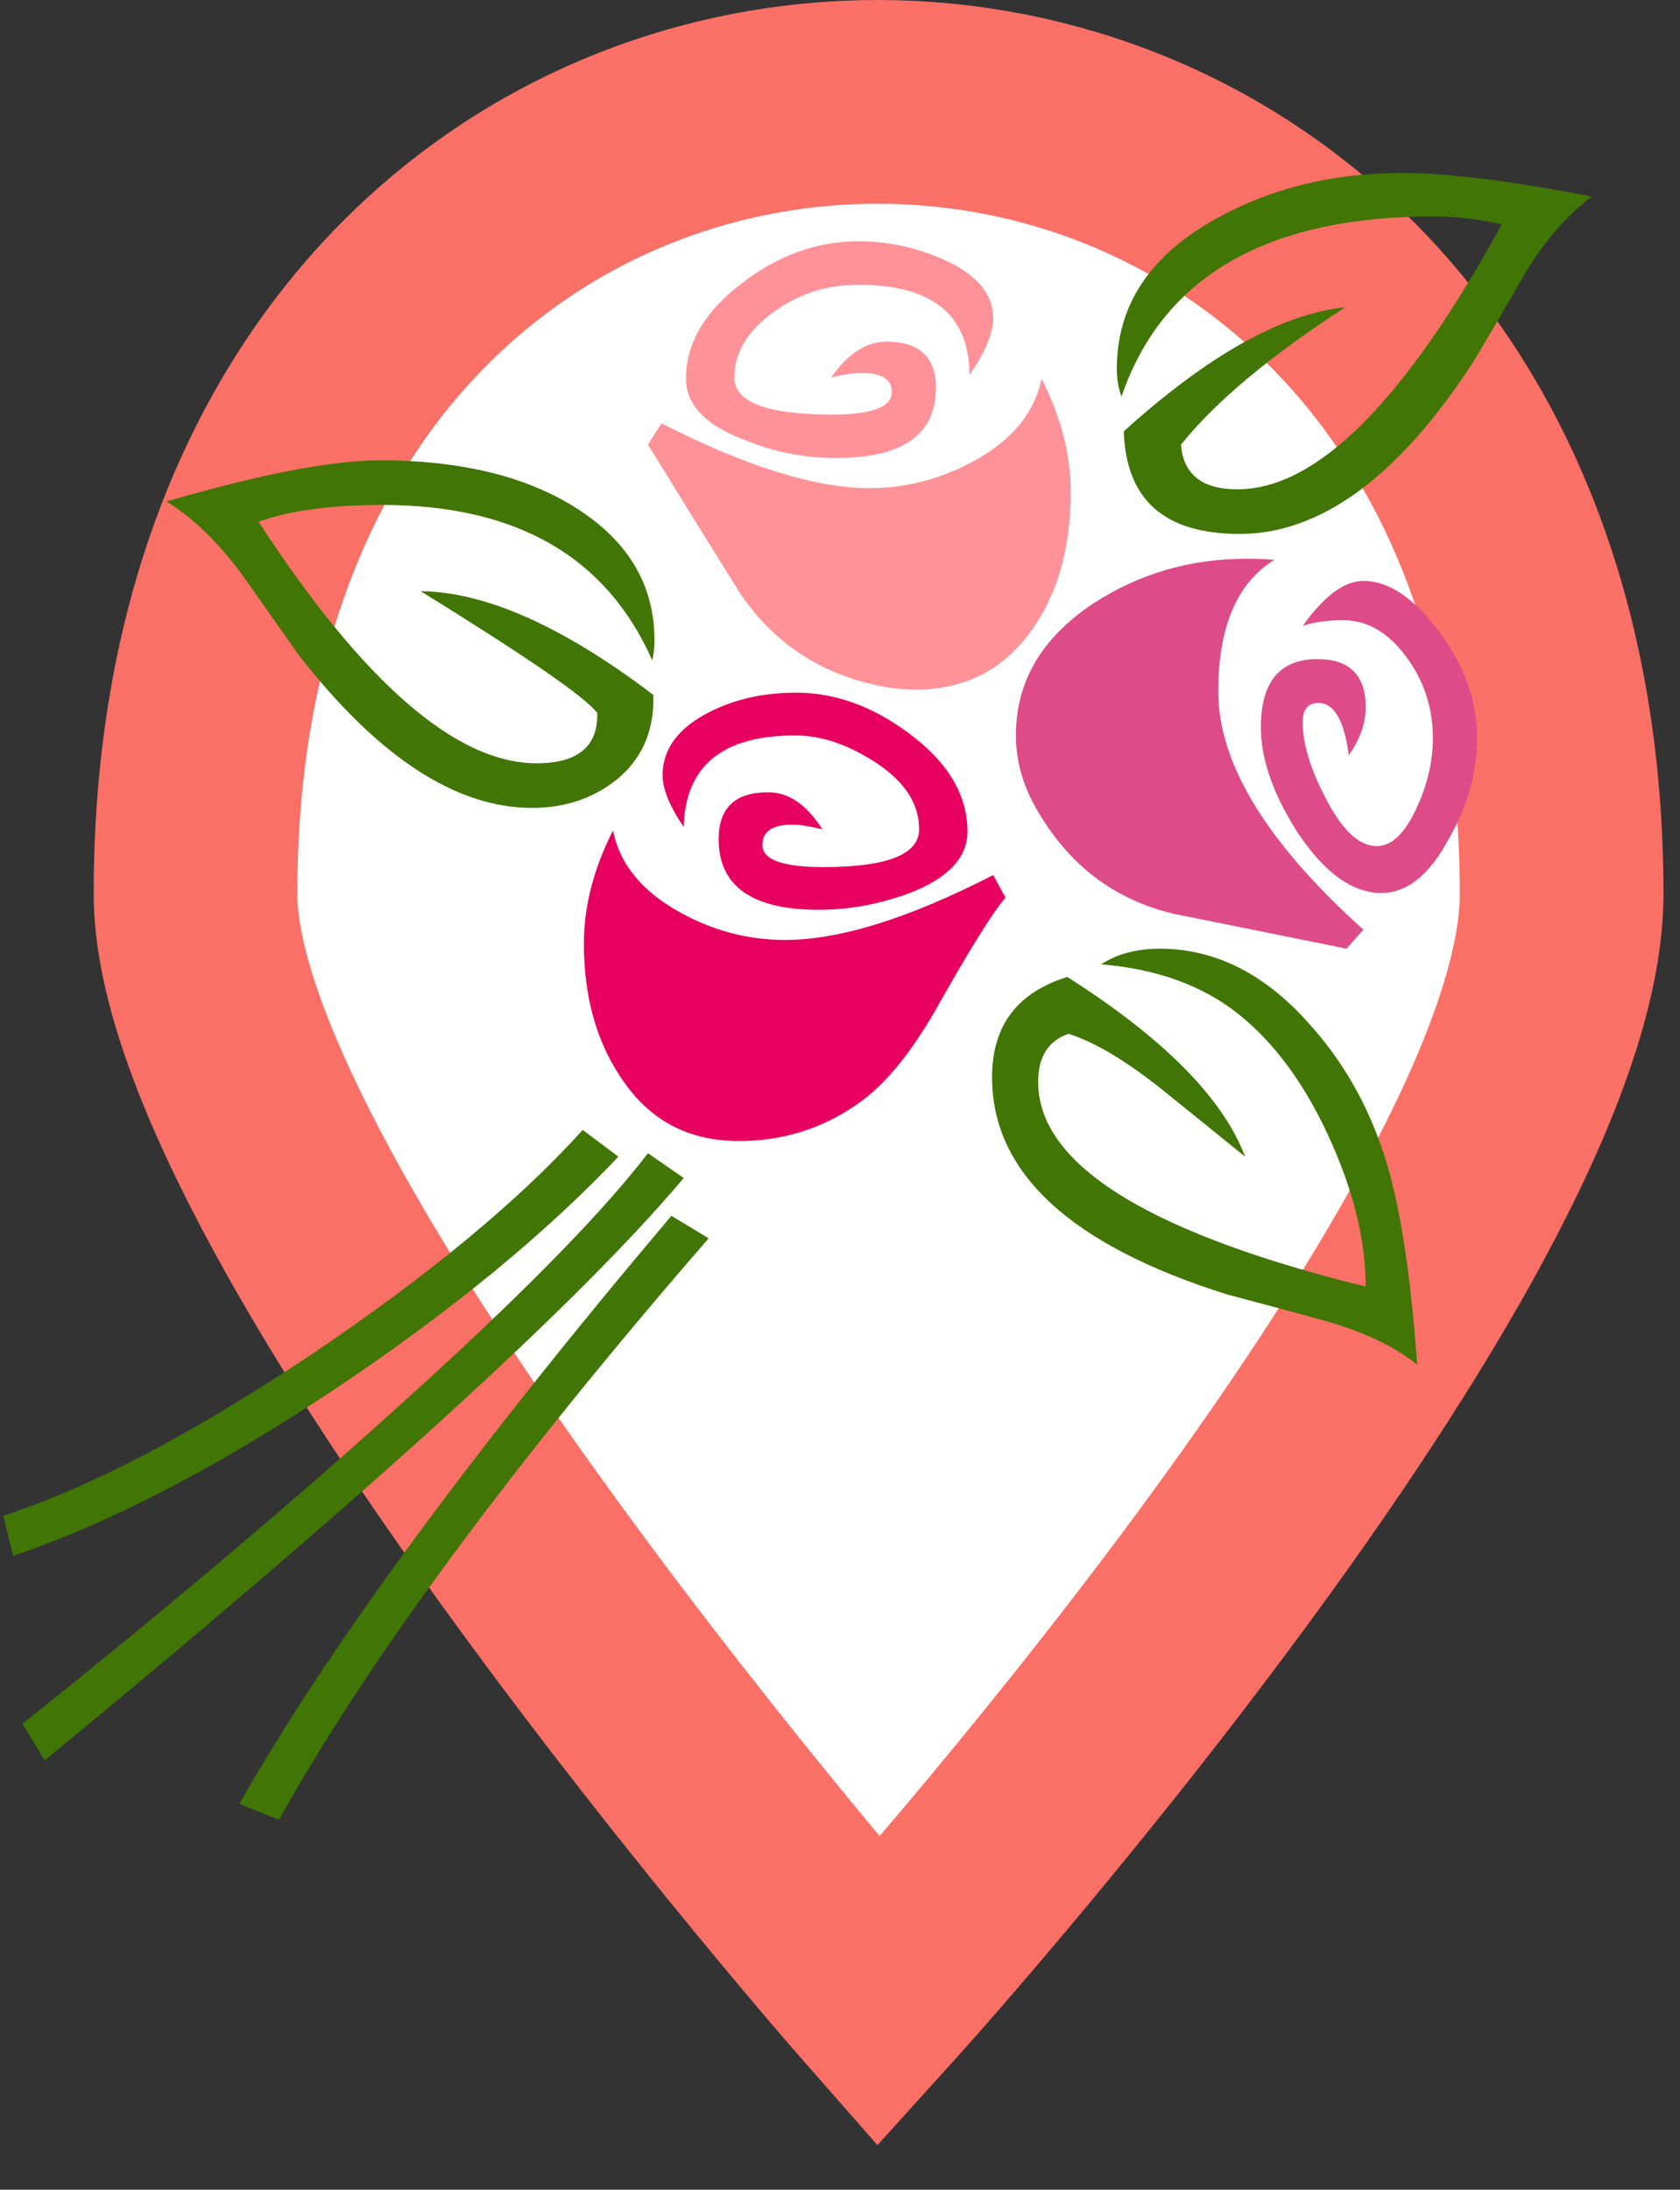 <?xml version="1.0" encoding="UTF-8"?>
<svg width="33px" height="43px" viewBox="0 0 33 43" version="1.1" xmlns="http://www.w3.org/2000/svg" xmlns:xlink="http://www.w3.org/1999/xlink">
    <rect x="0" y="0" width="33" height="43" fill="#333333" stroke="none"/>
    <!-- Generator: Sketch 43.1 (39012) - http://www.bohemiancoding.com/sketch -->
    <title>Bouquet_of_3_Roses</title>
    <desc>Created with Sketch.</desc>
    <defs></defs>
    <g id="Page-1" stroke="none" stroke-width="1" fill="none" fill-rule="evenodd">
        <g id="Bouquet_of_3_Roses" transform="translate(0, 2)">
            <path d="M3.84,15.554 C3.84,-5.228 30.675,-5.141 30.675,15.554 C30.675,22.302 17.258,37.12 17.258,37.12 C17.258,37.12 3.84,21.846 3.84,15.554 Z" id="Path-2" stroke="#FB7066" stroke-width="4" fill="#FFFFFF"></path>
            <path d="M13.43,21.133 C11.386,23.561 7.199,27.375 0.878,32.568 L0.44,31.849 C3.367,29.518 6.015,27.278 8.368,25.127 C10.435,23.239 11.883,21.748 12.728,20.646 L13.43,21.133 L13.43,21.133 Z" id="Shape" fill="#417505"></path>
            <path d="M13.92,22.317 C10.058,26.768 7.244,30.575 5.479,33.737 L4.702,33.422 C6.445,30.35 9.273,26.506 13.188,21.875 L13.92,22.317 L13.92,22.317 Z" id="Shape" fill="#417505"></path>
            <path d="M12.147,20.714 C10.722,22.22 8.874,23.741 6.603,25.262 C4.25,26.828 2.13,27.922 0.259,28.552 L0.063,27.765 C1.753,27.218 3.782,26.161 6.143,24.58 C8.421,23.044 10.194,21.576 11.446,20.189 L12.147,20.714 Z" id="Shape" fill="#417505"></path>
            <path d="M12.856,10.576 C12.856,10.718 12.841,10.853 12.811,10.965 C11.913,8.935 10.148,7.916 7.508,7.916 C6.49,7.916 5.683,8.028 5.079,8.246 C7.139,11.408 8.964,12.989 10.541,12.989 C11.348,12.989 11.748,12.659 11.732,12 C11.484,11.677 10.322,10.883 8.263,9.609 C9.545,9.624 11.069,10.306 12.834,11.647 L12.834,11.737 C12.834,12.382 12.6,12.899 12.14,13.288 C11.672,13.67 11.114,13.865 10.45,13.865 C8.949,13.865 7.41,12.854 5.849,10.838 C5.472,10.299 5.087,9.752 4.702,9.212 C4.235,8.598 3.752,8.141 3.269,7.848 C5.125,7.309 6.52,7.039 7.463,7.039 C8.994,7.039 10.247,7.331 11.22,7.916 C12.313,8.575 12.856,9.459 12.856,10.576 L12.856,10.576 Z" id="Shape" fill="#417505"></path>
            <path d="M19.751,15.626 C19.472,15.956 19.012,16.705 18.363,17.859 C17.858,18.728 17.352,19.335 16.832,19.687 C16.145,20.167 15.368,20.407 14.516,20.407 C13.513,20.407 12.743,19.995 12.193,19.155 C11.71,18.436 11.469,17.559 11.469,16.525 C11.469,15.806 11.657,15.064 12.042,14.307 C12.17,14.967 12.608,15.499 13.347,15.911 C13.995,16.271 14.682,16.458 15.421,16.458 C16.5,16.458 17.858,16.031 19.509,15.184 L19.751,15.626 L19.751,15.626 Z" id="Shape" fill="#E7005F"></path>
            <path d="M19.004,14.33 C19.004,14.839 18.627,15.244 17.873,15.536 C17.284,15.754 16.688,15.866 16.085,15.866 C14.772,15.866 14.116,15.401 14.116,14.48 C14.116,13.865 14.44,13.558 15.089,13.558 C15.489,13.558 15.843,13.798 16.153,14.285 C15.911,14.225 15.715,14.195 15.557,14.195 C15.172,14.195 14.976,14.33 14.976,14.592 C14.976,14.884 15.376,15.027 16.175,15.027 C17.428,15.027 18.054,14.779 18.054,14.285 C18.054,13.783 17.774,13.356 17.224,12.989 C16.666,12.621 16.138,12.442 15.617,12.442 C14.192,12.442 13.46,13.041 13.43,14.24 C13.151,13.828 13.015,13.491 13.015,13.228 C13.015,12.749 13.279,12.352 13.807,12.052 C14.335,11.752 14.946,11.602 15.64,11.602 C16.409,11.602 17.141,11.872 17.85,12.397 C18.619,12.966 19.004,13.61 19.004,14.33 L19.004,14.33 Z" id="Shape" fill="#E7005F"></path>
            <path d="M27.837,24.798 C27.4,24.445 26.804,24.161 26.049,23.943 C25.401,23.764 24.752,23.591 24.103,23.419 C21.026,22.452 19.487,21.029 19.487,19.155 C19.487,18.144 19.977,17.492 20.965,17.185 C22.851,18.384 24.02,19.56 24.458,20.714 C23.9,20.264 23.349,19.815 22.798,19.373 C22.097,18.818 21.493,18.459 20.988,18.301 C20.596,18.436 20.392,18.751 20.392,19.245 C20.392,20.826 22.444,22.145 26.54,23.194 L26.826,23.262 C26.826,22.34 26.577,21.358 26.095,20.309 C25.612,19.26 25.016,18.459 24.314,17.904 C23.613,17.35 22.723,17.027 21.629,16.937 C21.938,16.735 22.323,16.63 22.783,16.63 C23.869,16.63 24.85,17.125 25.717,18.106 C26.472,18.938 27,19.935 27.309,21.089 C27.543,21.965 27.724,23.202 27.837,24.798 L27.837,24.798 Z" id="Shape" fill="#417505"></path>
            <path d="M21.033,7.654 C21.033,8.71 20.799,9.587 20.324,10.291 C19.766,11.123 18.989,11.542 17.986,11.542 C17.79,11.542 17.609,11.527 17.435,11.497 C16.198,11.288 15.233,10.673 14.539,9.654 C13.935,8.688 13.332,7.713 12.728,6.732 L12.992,6.312 C14.667,7.167 16.032,7.586 17.081,7.586 C17.797,7.586 18.491,7.406 19.155,7.039 C19.894,6.627 20.324,6.095 20.46,5.436 C20.845,6.2 21.033,6.934 21.033,7.654 L21.033,7.654 Z" id="Shape" fill="#FF9299"></path>
            <path d="M26.781,16.256 L26.449,16.63 C25.31,16.398 24.186,16.173 23.07,15.948 C21.886,15.671 20.98,14.982 20.347,13.865 C20.083,13.401 19.955,12.921 19.955,12.442 C19.955,11.385 20.46,10.523 21.478,9.849 C22.376,9.265 23.379,8.972 24.48,8.972 C24.714,8.972 24.903,8.98 25.031,8.995 C24.299,9.444 23.93,10.314 23.93,11.58 C23.93,12.989 24.88,14.547 26.781,16.256 L26.781,16.256 Z" id="Shape" fill="#DD4C88"></path>
            <path d="M19.509,4.252 C19.509,4.544 19.351,4.919 19.042,5.368 C19.042,4.184 18.318,3.592 16.854,3.592 C16.236,3.592 15.677,3.772 15.18,4.139 C14.674,4.506 14.425,4.934 14.425,5.413 C14.425,5.9 15.066,6.14 16.349,6.14 C17.133,6.14 17.518,5.99 17.518,5.698 C17.518,5.451 17.322,5.323 16.922,5.323 C16.764,5.323 16.56,5.353 16.326,5.413 C16.651,4.949 17.013,4.709 17.412,4.709 C18.061,4.709 18.385,5.016 18.385,5.615 C18.385,6.537 17.729,6.994 16.417,6.994 C15.813,6.994 15.217,6.882 14.629,6.642 C13.86,6.35 13.475,5.953 13.475,5.436 C13.475,4.746 13.837,4.124 14.561,3.57 C15.278,3.015 16.047,2.738 16.854,2.738 C17.405,2.738 17.94,2.843 18.468,3.068 C19.162,3.36 19.509,3.757 19.509,4.252 Z" id="Shape" fill="#FF9299"></path>
            <path d="M29.014,12.487 C29.014,13.168 28.825,13.835 28.455,14.48 C28.078,15.184 27.633,15.536 27.135,15.536 C26.562,15.536 26.004,15.132 25.476,14.33 C25.001,13.58 24.767,12.899 24.767,12.284 C24.767,11.393 25.137,10.943 25.876,10.943 C26.509,10.943 26.826,11.258 26.826,11.887 C26.826,12.209 26.713,12.524 26.494,12.831 C26.404,12.149 26.208,11.805 25.898,11.805 C25.687,11.805 25.589,11.932 25.589,12.194 C25.589,12.591 25.732,13.079 26.027,13.648 C26.351,14.292 26.69,14.615 27.045,14.615 C27.339,14.615 27.603,14.36 27.837,13.843 C28.048,13.378 28.146,12.929 28.146,12.501 C28.146,11.902 27.973,11.37 27.618,10.891 C27.264,10.418 26.856,10.179 26.381,10.179 C26.072,10.179 25.808,10.216 25.589,10.291 C26.012,9.699 26.411,9.407 26.781,9.407 C27.279,9.407 27.777,9.744 28.274,10.411 C28.765,11.078 29.014,11.767 29.014,12.487 L29.014,12.487 Z" id="Shape" fill="#DD4C88"></path>
            <path d="M31.269,1.861 C30.809,2.199 30.372,2.693 29.964,3.352 C29.64,3.922 29.308,4.491 28.968,5.061 C27.498,7.346 25.951,8.485 24.352,8.485 C22.874,8.485 22.119,7.818 22.074,6.47 C23.726,4.979 25.174,4.162 26.426,4.034 C24.956,4.986 23.877,5.885 23.198,6.732 C23.243,7.316 23.613,7.609 24.307,7.609 C25.868,7.609 27.596,5.878 29.496,2.408 C29.074,2.304 28.621,2.251 28.146,2.251 C24.88,2.251 22.836,3.435 22.029,5.788 C21.968,5.63 21.938,5.443 21.938,5.241 C21.938,3.997 22.587,3.015 23.884,2.296 C24.963,1.697 26.178,1.397 27.528,1.397 C28.455,1.397 29.708,1.554 31.269,1.861 L31.269,1.861 Z" id="Shape" fill="#417505"></path>
        </g>
    </g>
</svg>
